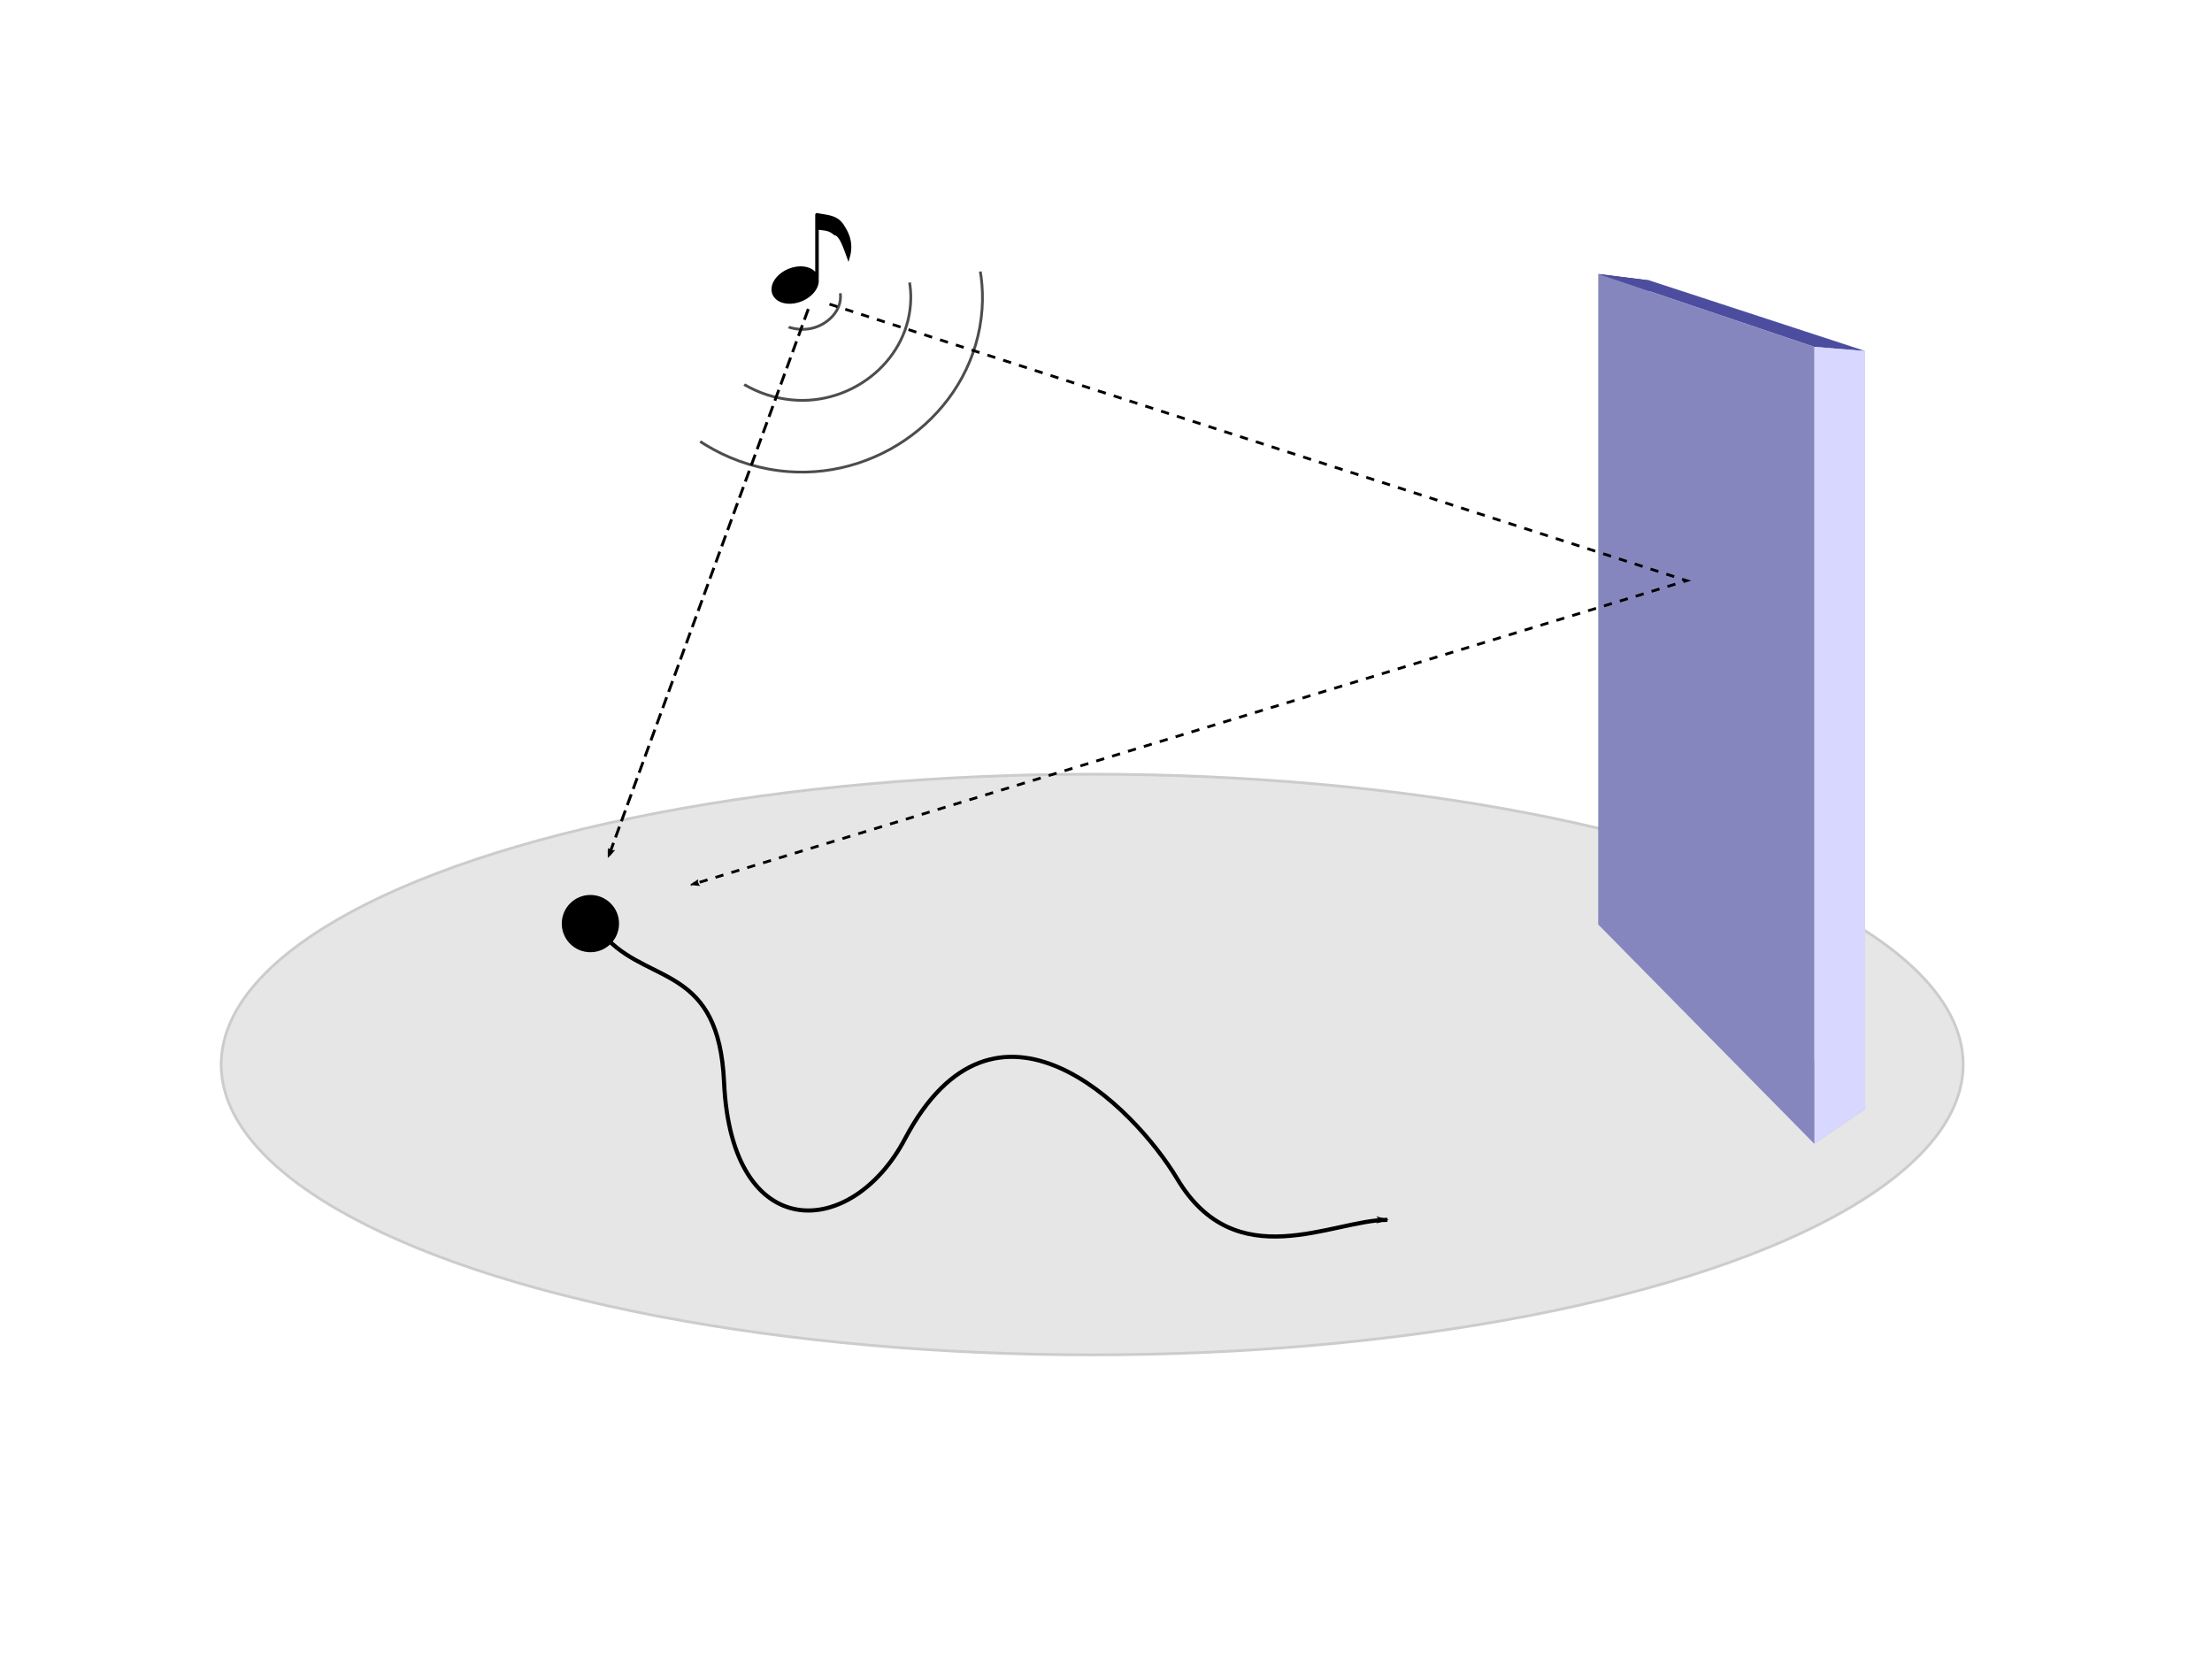 <?xml version="1.0" encoding="UTF-8" standalone="no"?>
<!-- Created with Inkscape (http://www.inkscape.org/) -->

<svg
   xmlns:dc="http://purl.org/dc/elements/1.1/"
   xmlns:cc="http://creativecommons.org/ns#"
   xmlns:rdf="http://www.w3.org/1999/02/22-rdf-syntax-ns#"
   xmlns:svg="http://www.w3.org/2000/svg"
   xmlns="http://www.w3.org/2000/svg"
   xmlns:sodipodi="http://sodipodi.sourceforge.net/DTD/sodipodi-0.dtd"
   xmlns:inkscape="http://www.inkscape.org/namespaces/inkscape"
   width="1600"
   height="1200"
   id="svg4810"
   version="1.1"
   inkscape:version="0.91 r13725"
   viewBox="0 0 1600 1200"
   inkscape:export-filename="/Users/admin/Pictures/isitoko2.png"
   inkscape:export-xdpi="90"
   inkscape:export-ydpi="90"
   sodipodi:docname="isitoko2.svg">
  <defs
     id="defs4812">
    <marker
       inkscape:isstock="true"
       style="overflow:visible;"
       id="marker20637"
       refX="0.0"
       refY="0.0"
       orient="auto"
       inkscape:stockid="Arrow2Lend">
      <path
         transform="scale(1.1) rotate(180) translate(1,0)"
         d="M 8.719,4.034 L -2.207,0.016 L 8.719,-4.002 C 6.973,-1.63 6.983,1.616 8.719,4.034 z "
         style="fill-rule:evenodd;stroke-width:0.625;stroke-linejoin:round;stroke:#000000;stroke-opacity:1;fill:#000000;fill-opacity:1"
         id="path20639" />
    </marker>
    <marker
       inkscape:stockid="Arrow2Lend"
       orient="auto"
       refY="0.0"
       refX="0.0"
       id="Arrow2Lend"
       style="overflow:visible;"
       inkscape:isstock="true"
       inkscape:collect="always">
      <path
         id="path16914"
         style="fill-rule:evenodd;stroke-width:0.625;stroke-linejoin:round;stroke:#000000;stroke-opacity:1;fill:#000000;fill-opacity:1"
         d="M 8.719,4.034 L -2.207,0.016 L 8.719,-4.002 C 6.973,-1.63 6.983,1.616 8.719,4.034 z "
         transform="scale(1.1) rotate(180) translate(1,0)" />
    </marker>
    <marker
       inkscape:stockid="Arrow1Lend"
       orient="auto"
       refY="0.0"
       refX="0.0"
       id="marker20497"
       style="overflow:visible;"
       inkscape:isstock="true">
      <path
         id="path20499"
         d="M 0.0,0.0 L 5.0,-5.0 L -12.5,0.0 L 5.0,5.0 L 0.0,0.0 z "
         style="fill-rule:evenodd;stroke:#000000;stroke-width:1pt;stroke-opacity:1;fill:#000000;fill-opacity:1"
         transform="scale(0.8) rotate(180) translate(12.5,0)" />
    </marker>
    <marker
       inkscape:stockid="Arrow1Mend"
       orient="auto"
       refY="0.0"
       refX="0.0"
       id="Arrow1Mend"
       style="overflow:visible;"
       inkscape:isstock="true">
      <path
         id="path16902"
         d="M 0.0,0.0 L 5.0,-5.0 L -12.5,0.0 L 5.0,5.0 L 0.0,0.0 z "
         style="fill-rule:evenodd;stroke:#000000;stroke-width:1pt;stroke-opacity:1;fill:#000000;fill-opacity:1"
         transform="scale(0.4) rotate(180) translate(10,0)" />
    </marker>
    <marker
       inkscape:stockid="Arrow1Lend"
       orient="auto"
       refY="0.0"
       refX="0.0"
       id="Arrow1Lend"
       style="overflow:visible;"
       inkscape:isstock="true">
      <path
         id="path16896"
         d="M 0.0,0.0 L 5.0,-5.0 L -12.5,0.0 L 5.0,5.0 L 0.0,0.0 z "
         style="fill-rule:evenodd;stroke:#000000;stroke-width:1pt;stroke-opacity:1;fill:#000000;fill-opacity:1"
         transform="scale(0.8) rotate(180) translate(12.5,0)" />
    </marker>
    <inkscape:perspective
       sodipodi:type="inkscape:persp3d"
       inkscape:vp_x="461.28259 : 1236.4992 : 1"
       inkscape:vp_y="0 : 1000 : 0"
       inkscape:vp_z="2068.6312 : 887.3486 : 1"
       inkscape:persp3d-origin="1028.6312 : 567.3486 : 1"
       id="perspective5369" />
  </defs>
  <sodipodi:namedview
     id="base"
     pagecolor="#ffffff"
     bordercolor="#666666"
     borderopacity="1.0"
     inkscape:pageopacity="0.0"
     inkscape:pageshadow="2"
     inkscape:zoom="0.42426407"
     inkscape:cx="807.22158"
     inkscape:cy="568.98829"
     inkscape:current-layer="layer11"
     inkscape:document-units="px"
     showgrid="true"
     inkscape:window-width="1440"
     inkscape:window-height="808"
     inkscape:window-x="0"
     inkscape:window-y="1"
     inkscape:window-maximized="1">
    <inkscape:grid
       type="xygrid"
       id="grid5358" />
  </sodipodi:namedview>
  <g
     id="layer1"
     inkscape:label="yuka"
     inkscape:groupmode="layer"
     sodipodi:insensitive="true">
    <ellipse
       style="opacity:1;fill:#e6e6e6;fill-opacity:1;stroke:#cccccc;stroke-width:2;stroke-linecap:round;stroke-miterlimit:4;stroke-dasharray:none;stroke-dashoffset:0;stroke-opacity:1"
       id="path5366"
       cx="790"
       cy="770"
       rx="630"
       ry="210" />
  </g>
  <g
     inkscape:groupmode="layer"
     id="layer6"
     inkscape:label="kabe"
     sodipodi:insensitive="true">
    <g
       sodipodi:type="inkscape:box3d"
       id="g5371"
       style="opacity:1;fill:#cccccc;fill-opacity:1;stroke:#cccccc;stroke-width:2;stroke-linecap:round;stroke-miterlimit:4;stroke-dasharray:none;stroke-dashoffset:0;stroke-opacity:1"
       inkscape:perspectiveID="#perspective5369"
       inkscape:corner0="-0.18367347 : 0.47755102 : 0 : 1"
       inkscape:corner7="-0.33333333 : 0.093333333 : 0.034114526 : 1">
      <path
         sodipodi:type="inkscape:box3dside"
         id="path5381"
         style="fill:#afafde;fill-rule:evenodd;stroke:none;stroke-width:1px;stroke-linecap:butt;stroke-linejoin:round;stroke-opacity:1"
         inkscape:box3dsidetype="13"
         d="M 1156.285,668.877 1312.305,827.227 1349.124,802.177 1192.882,654.587 Z"
         points="1312.305,827.227 1349.124,802.177 1192.882,654.587 1156.285,668.877 " />
      <path
         sodipodi:type="inkscape:box3dside"
         id="path5373"
         style="fill:#353564;fill-rule:evenodd;stroke:none;stroke-width:1px;stroke-linecap:butt;stroke-linejoin:round;stroke-opacity:1"
         inkscape:box3dsidetype="6"
         d="m 1156.285,198.21 0,470.667 36.598,-14.29 0,-451.786 z"
         points="1156.285,668.877 1192.882,654.587 1192.882,202.801 1156.285,198.21 " />
      <path
         sodipodi:type="inkscape:box3dside"
         id="path5383"
         style="fill:#e9e9ff;fill-rule:evenodd;stroke:none;stroke-width:1px;stroke-linecap:butt;stroke-linejoin:round;stroke-opacity:1"
         inkscape:box3dsidetype="11"
         d="m 1192.882,202.801 156.242,51.105 0,548.271 -156.242,-147.589 z"
         points="1349.124,253.906 1349.124,802.177 1192.882,654.587 1192.882,202.801 " />
      <path
         sodipodi:type="inkscape:box3dside"
         id="path5375"
         style="fill:#4d4d9f;fill-rule:evenodd;stroke:none;stroke-width:1px;stroke-linecap:butt;stroke-linejoin:round;stroke-opacity:1"
         inkscape:box3dsidetype="5"
         d="m 1156.285,198.21 156.021,52.69 36.819,3.006 -156.242,-51.105 z"
         points="1312.305,250.9 1349.124,253.906 1192.882,202.801 1156.285,198.21 " />
      <path
         sodipodi:type="inkscape:box3dside"
         id="path5379"
         style="fill:#d7d7ff;fill-rule:evenodd;stroke:none;stroke-width:1px;stroke-linecap:butt;stroke-linejoin:round;stroke-opacity:1"
         inkscape:box3dsidetype="14"
         d="m 1312.305,250.9 0,576.327 36.819,-25.05 0,-548.271 z"
         points="1312.305,827.227 1349.124,802.177 1349.124,253.906 1312.305,250.9 " />
      <path
         sodipodi:type="inkscape:box3dside"
         id="path5377"
         style="fill:#8686bf;fill-rule:evenodd;stroke:none;stroke-width:1px;stroke-linecap:butt;stroke-linejoin:round;stroke-opacity:1"
         inkscape:box3dsidetype="3"
         d="m 1156.285,198.21 156.021,52.69 0,576.327 -156.021,-158.35 z"
         points="1312.305,250.9 1312.305,827.227 1156.285,668.877 1156.285,198.21 " />
    </g>
  </g>
  <g
     inkscape:groupmode="layer"
     id="layer10"
     inkscape:label="nami"
     sodipodi:insensitive="true">
    <path
       sodipodi:type="spiral"
       style="fill:none;fill-rule:evenodd;stroke:#4d4d4d;stroke-width:2;stroke-linecap:butt;stroke-linejoin:miter;stroke-miterlimit:4;stroke-dasharray:none;stroke-opacity:1"
       id="path20454"
       sodipodi:cx="580"
       sodipodi:cy="200"
       sodipodi:expansion="1"
       sodipodi:revolution="3"
       sodipodi:radius="156.20499"
       sodipodi:argument="-21.29641"
       sodipodi:t0="0.11933746"
       d="m 598.279,196.344 c 8.747,12.364 0.165,28.737 -12.07,34.699 -19.671,9.585 -42.356,-3.146 -50.016,-22.282 -10.709,-26.75 6.44,-56.116 32.493,-65.334 33.765,-11.946 69.938,9.722 80.651,42.705 13.237,40.754 -12.997,83.792 -52.916,95.968 -47.73,14.558 -97.665,-16.267 -111.285,-63.128 C 469.237,164.273 504.669,107.421 558.474,92.371 620.139,75.122 683.92,115.17 700.394,175.921 719.002,244.548 674.331,315.268 606.632,333.158 531.044,353.132 453.379,303.832 434.078,229.184 422.596,184.778 432.604,136.663 460,100"
       transform="matrix(0.944,0.33,-0.33,0.944,107.236,-173.577)" />
    <path
       style="opacity:1;fill:#ffffff;fill-opacity:1;stroke:#ffffff;stroke-width:2;stroke-linecap:round;stroke-miterlimit:4;stroke-dasharray:none;stroke-dashoffset:0;stroke-opacity:1"
       id="path20456"
       sodipodi:type="arc"
       sodipodi:cx="8.9818354"
       sodipodi:cy="-624.18842"
       sodipodi:rx="165.649"
       sodipodi:ry="192.24316"
       sodipodi:start="0.27982875"
       sodipodi:end="4.1577412"
       d="M 168.188,-571.093 A 165.649,192.243 0 0 1 8.705,-431.946 165.649,192.243 0 0 1 -150.376,-571.71 165.649,192.243 0 0 1 -78.256,-787.612 l 87.238,163.423 z"
       transform="matrix(-0.33,0.944,-0.944,-0.33,0,0)" />
  </g>
  <g
     inkscape:groupmode="layer"
     id="layer11"
     inkscape:label="nami 1"
     sodipodi:insensitive="true">
    <path
       style="fill:#000000;fill-rule:evenodd;stroke:#000000;stroke-width:2.076;stroke-linecap:butt;stroke-linejoin:miter;stroke-miterlimit:4;stroke-dasharray:8.304, 4.152;stroke-dashoffset:0;stroke-opacity:1;marker-end:url(#Arrow2Lend)"
       d="M 584.676,223.508 440.059,619.87"
       id="path20469"
       inkscape:connector-curvature="0" />
    <path
       style="fill:none;fill-rule:evenodd;stroke:#000000;stroke-width:2;stroke-linecap:butt;stroke-linejoin:miter;stroke-miterlimit:4;stroke-dasharray:6, 6;stroke-dashoffset:0;stroke-opacity:1;marker-end:url(#marker20637)"
       d="M 600,220 1220,420 500,640"
       id="path20629"
       inkscape:connector-curvature="0" />
  </g>
  <g
     inkscape:groupmode="layer"
     id="layer7"
     inkscape:label="oto"
     sodipodi:insensitive="true">
    <path
       id="path11117"
       style="opacity:1;fill:#000000;fill-opacity:1;stroke:#000000;stroke-width:2.55;stroke-linecap:round;stroke-miterlimit:4;stroke-dasharray:none;stroke-dashoffset:0;stroke-opacity:1"
       d="m 566.768,214.637 c -2.194,-0.919 -4.537,-3.618 -4.537,-5.227 0,-3.442 3.462,-7.82 8.06,-10.191 2.867,-1.479 9.31,-2.253 12.705,-1.527 2.548,0.545 5.027,3.256 5.027,5.497 0,3.729 -4.889,8.951 -10.067,10.75 -3.873,1.346 -8.891,1.659 -11.188,0.698 z m 0.478,1.947 c -10.325,-3.115 -7.715,-14.79 4.419,-19.767 1.927,-0.79 4.028,-1.147 7.044,-1.195 3.709,-0.06 4.623,0.117 6.662,1.292 1.3,0.749 2.772,2.004 3.272,2.789 3.037,4.774 -1.848,12.571 -9.851,15.724 -3.178,1.252 -9.225,1.859 -11.546,1.158 z m 44.245,-38.997 c -0.868,-2.199 -2.314,-4.978 -3.212,-6.174 -2.278,-3.033 -7.733,-6.018 -12.349,-6.756 l -3.607,-0.577 0,-3.779 0,-3.779 2.508,0.373 c 4.448,0.661 8.42,2 10.594,3.572 2.684,1.94 6.182,7.77 7.448,12.412 0.954,3.499 1.256,7.961 0.571,8.444 -0.205,0.145 -1.083,-1.536 -1.951,-3.736 z m -20.543,-22.217 c 6.875,1.597 14.57,0.854 19.063,9.24 4.474,6.886 5.469,13.772 3.575,20.657 -2.787,-7.678 -5.515,-15.691 -9.539,-16.318 -4.994,-4.34 -8.917,-3.145 -13.1,-4.34 m 0,-9.24 0,46.199 0,-46.199 z m -12.371,38.587 a 11.389,16.44 67.759 0 0 -6.283,1.148 11.389,16.44 67.759 0 0 -12.709,16.279 11.389,16.44 67.759 0 0 18.406,5.889 11.389,16.44 67.759 0 0 12.709,-16.279 11.389,16.44 67.759 0 0 -12.123,-7.037 z"
       inkscape:connector-curvature="0" />
  </g>
  <g
     inkscape:groupmode="layer"
     id="layer8"
     inkscape:label="hito"
     sodipodi:insensitive="true">
    <circle
       style="opacity:1;fill:#000000;fill-opacity:1;stroke:#000000;stroke-width:3.187;stroke-linecap:round;stroke-miterlimit:4;stroke-dasharray:none;stroke-dashoffset:0;stroke-opacity:1"
       id="path16884"
       cx="427.054"
       cy="668.059"
       r="19.121" />
  </g>
  <g
     inkscape:groupmode="layer"
     id="layer9"
     inkscape:label="hitomiti"
     sodipodi:insensitive="true">
    <path
       style="fill:none;fill-rule:evenodd;stroke:#000000;stroke-width:3;stroke-linecap:butt;stroke-linejoin:miter;stroke-miterlimit:4;stroke-dasharray:none;stroke-opacity:1;marker-end:url(#Arrow1Lend)"
       d="m 440,680 c 31.596,31.596 80,20 83.728,102.749 5.341,118.549 92.483,113.633 130.835,41.066 C 720,700 820,800 851.543,852.727 c 42.563,71.149 112.027,29.63 152.027,29.63"
       id="path16887"
       inkscape:connector-curvature="0"
       sodipodi:nodetypes="csssc" />
  </g>
</svg>
